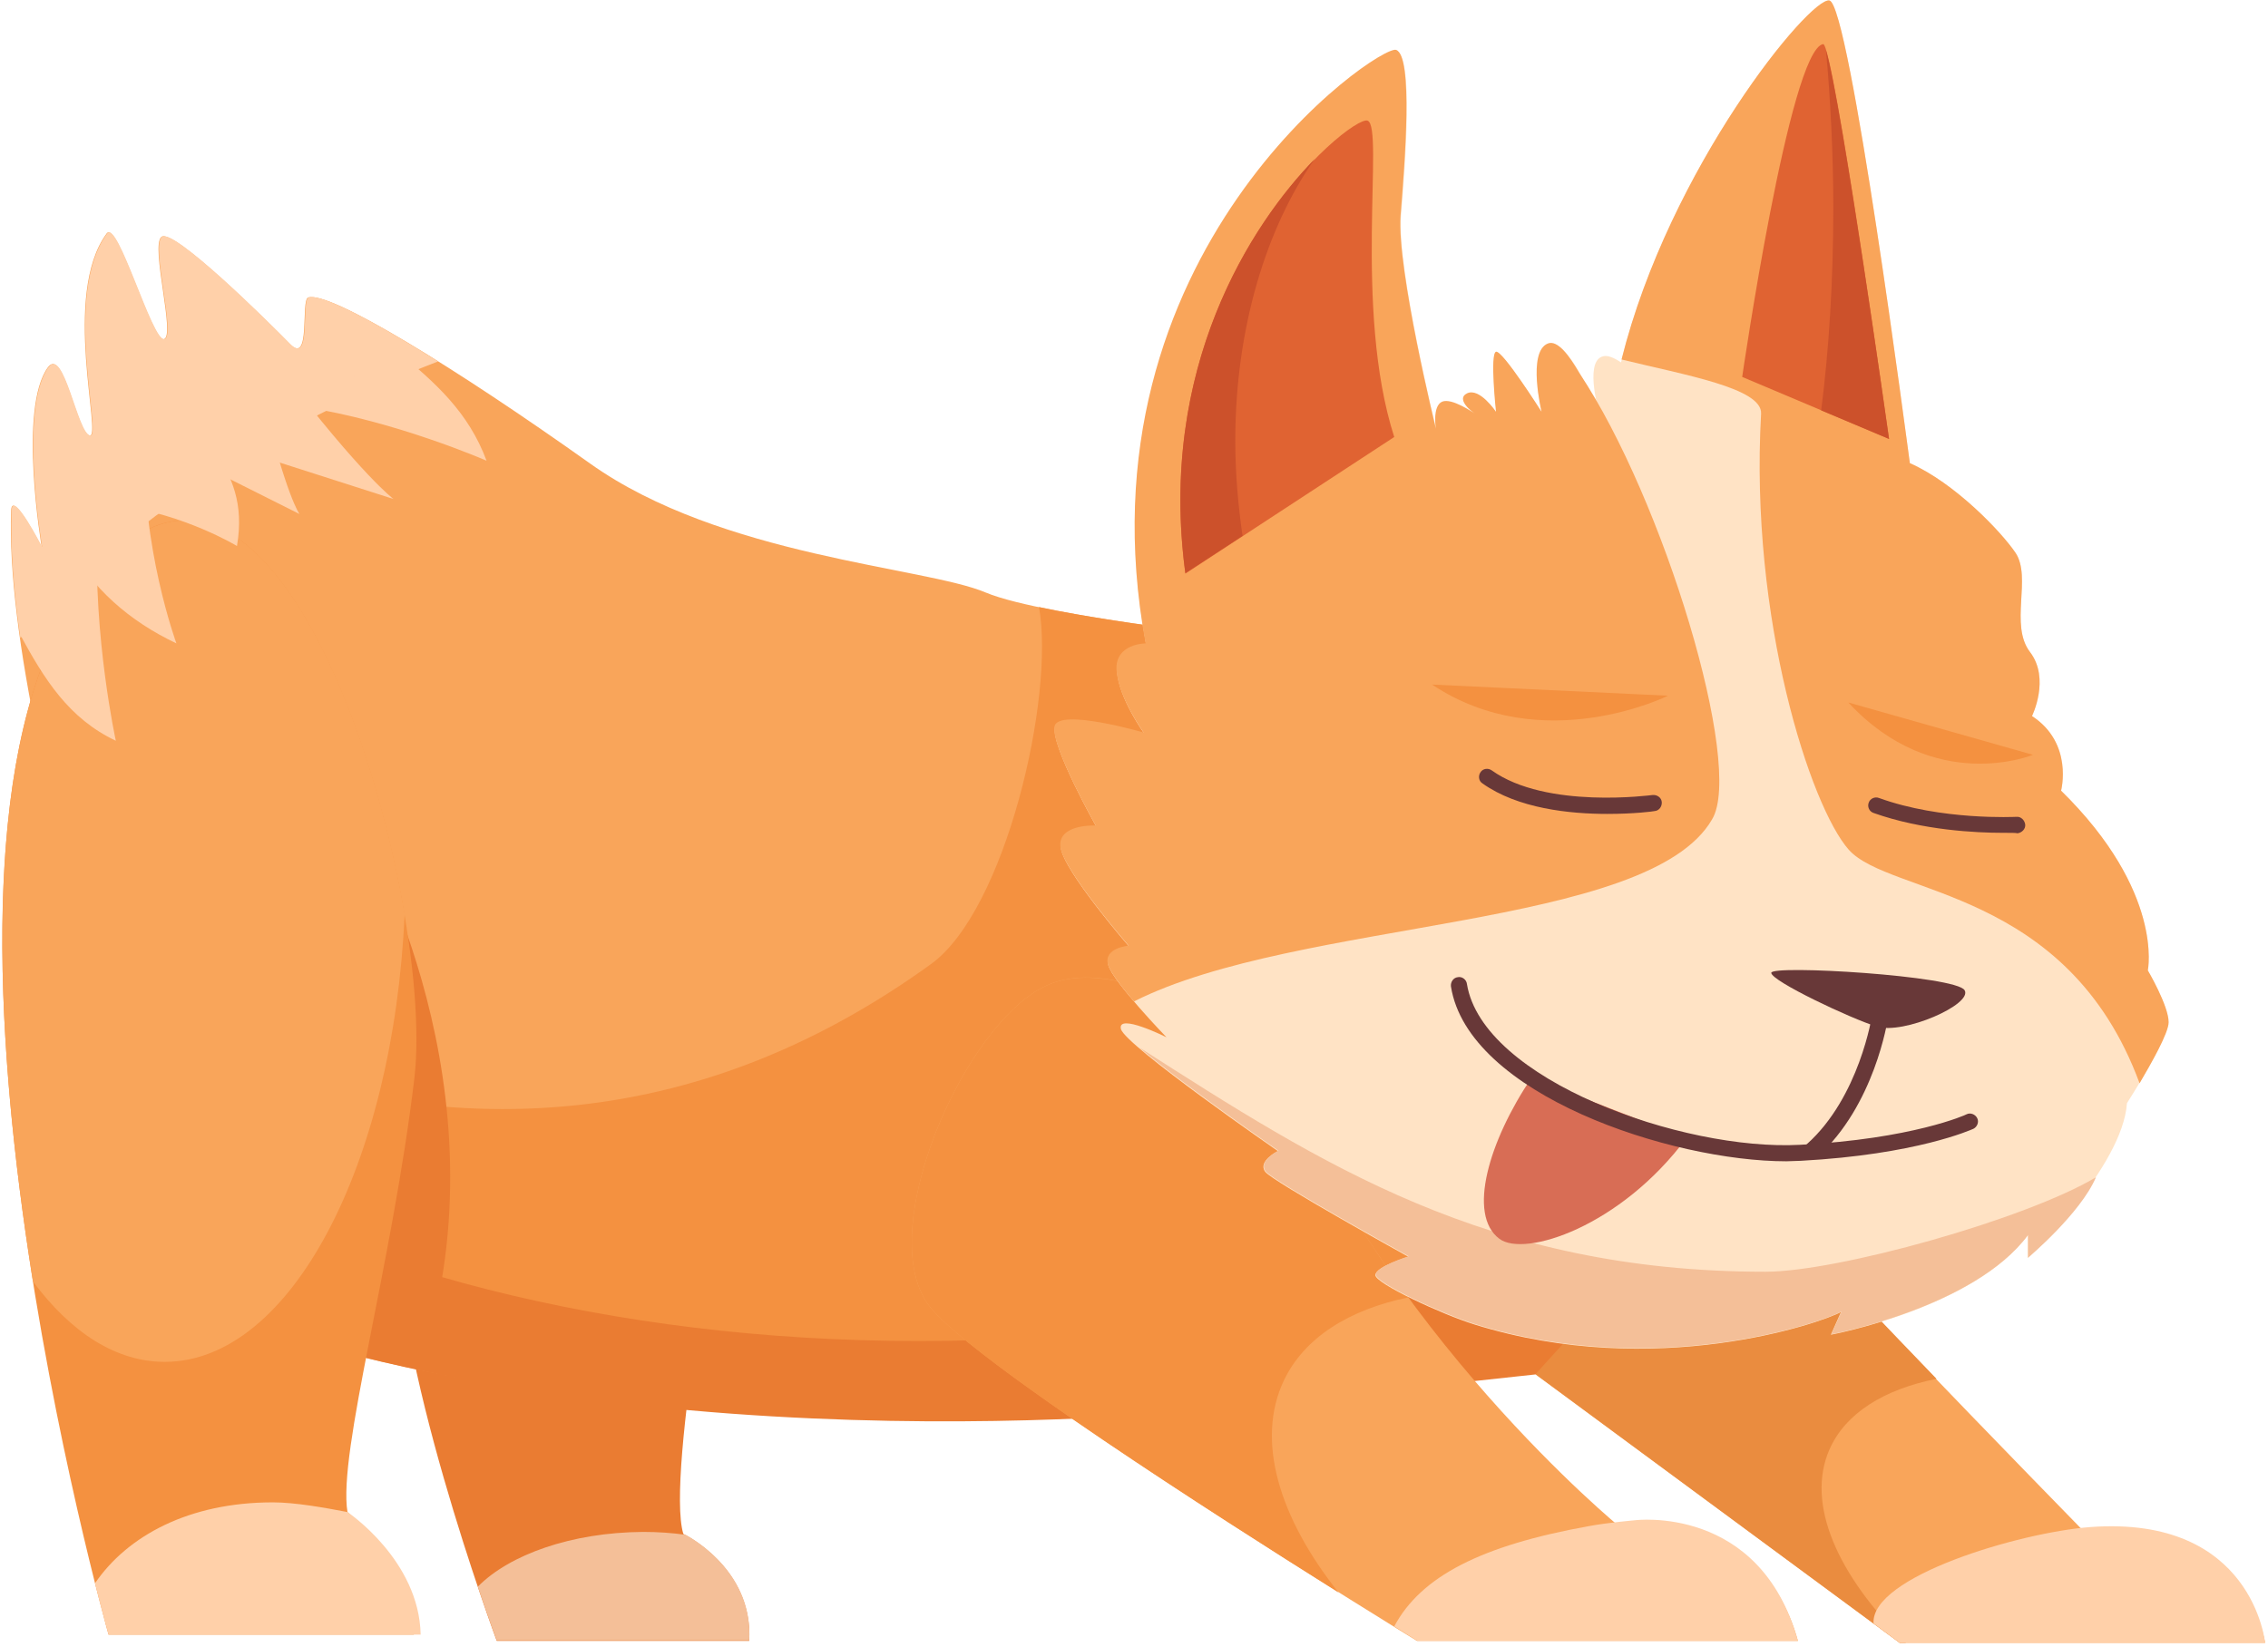 <svg width="468" height="340" viewBox="0 0 468 340" fill="none" xmlns="http://www.w3.org/2000/svg">
<path d="M154.6 338.7C143.1 338.7 102.5 338.7 102.5 338.7C102.5 338.7 80.1 278.4 82.2 250.5C84.3 222.6 149.6 240.9 149.6 240.9C149.6 240.9 137.3 304.3 141 316.6C140.9 316.6 155.4 323.4 154.6 338.7Z" fill="#EA7C32"/>
<path d="M283.1 258.8L392 339.1H467.4C467.4 339.1 464 313.8 430.4 316.5C430.4 316.5 356.1 240.5 353.6 235C351 229.4 283.1 258.8 283.1 258.8Z" fill="#F9A55A"/>
<path d="M377.5 299.2C380.8 291.7 388.7 286.8 399.6 284.6C378.9 263.1 355.1 238 353.6 234.9C351 229.3 283.2 258.8 283.2 258.8L392 339.1H393.3C379.1 325.1 372.6 310.4 377.5 299.2Z" fill="#EA8C3F"/>
<path d="M263.9 132.4C263.9 132.4 215.8 127.5 203.4 122.3C190.9 117 148.8 114.9 121.8 95.7C94.4 76.2 68.1 60 63.6 61.4C62 61.9 64.2 75.5 59.8 71C55.4 66.5 35.6 46.9 33.3 48.9C31 50.8 36.3 69.5 33.8 70C31.3 70.4 24.2 45.2 22 48.2C12.7 60.8 21.1 90.4 18.5 89.9C15.9 89.4 13.1 71.5 9.9 75.8C3.7 84.2 8.6 112.9 8.6 112.9C8.6 112.9 2.5 101 2.3 105.3C0.4 156.3 42.7 270.5 42.7 270.5C136.5 304.7 252.8 287.2 252.8 287.2L298.4 286.1C298.4 286.1 331 267.8 357.4 239.3L263.9 132.4Z" fill="#F9A55A"/>
<path d="M263.9 132.4C263.9 132.4 233.1 129.3 214.4 125.3C217.7 143.8 207.5 187.9 192.1 199C147.7 231.1 94.8 240 31.8 212.7C28.4 211.2 25.2 209.4 22 207.7C32.3 242.3 42.7 270.4 42.7 270.4C136.5 304.6 252.8 287.1 252.8 287.1L298.4 286C298.4 286 331 267.7 357.4 239.2L263.9 132.4Z" fill="#F49140"/>
<path d="M189.6 276.8C125.8 276.8 68.8 261.5 31.4 237.5C37.8 257.1 42.8 270.4 42.8 270.4C136.6 304.6 254 290.5 254 290.5L316.8 283.7C316.8 283.7 331.1 267.8 357.5 239.2L353 234.1C315.7 260 256.4 276.8 189.6 276.8Z" fill="#EA7C32"/>
<path d="M90.4 74.6C76.7 66 66.3 60.6 63.7 61.4C62.1 61.9 64.3 75.5 59.9 71C55.5 66.5 35.7 46.9 33.4 48.9C31.1 50.8 36.4 69.5 33.9 70C31.4 70.4 24.3 45.2 22.1 48.2C12.8 60.8 21.2 90.4 18.6 89.9C16 89.4 13.2 71.5 10 75.8C3.8 84.2 8.7 112.9 8.7 112.9C8.7 112.9 2.6 101 2.4 105.3C2.1 112.9 2.8 121.9 4.2 131.7C26.3 107.5 55.9 87.9 90.4 74.6Z" fill="#FFD0A9"/>
<path d="M262.6 218.3C285.2 275.1 334.4 315.3 334.4 315.3C334.4 315.3 363.2 310.4 371 338.7H292.4C292.4 338.7 204.5 284.9 192.1 270C179.7 255.1 198.9 211.1 216 203.4C233.1 195.6 262.6 218.3 262.6 218.3Z" fill="#F9A55A"/>
<path d="M264.9 285C269.1 276.1 278.4 270.3 290.6 267.8C280.2 253.6 269.9 236.8 262.5 218.3C262.5 218.3 233 195.7 216 203.4C198.9 211.1 179.7 255.1 192.1 270C201.1 280.9 250.2 312.4 276.2 328.7C263.9 313.2 259.1 297.3 264.9 285Z" fill="#F49140"/>
<path d="M74.3 170.9L64.9 262.3L88.8 275.1C103.4 220 74.3 170.9 74.3 170.9Z" fill="#EA7C32"/>
<path d="M85.4 337.4H22.4C22.4 337.4 -23.1 176.4 17 121.7C57.1 67 90.1 184 85.5 222.6C80.9 261.2 69.7 299.8 71.7 312.1C71.8 312.1 85.4 325.1 85.4 337.4Z" fill="#F49140"/>
<path d="M17 121.7C-5.1 151.9 -1.2 214.5 6.8 264.5C14.6 275 23.9 281.1 34 281.1C59.9 281.1 81.2 240.5 83.5 188.6C75.4 141 48.4 79 17 121.7Z" fill="#F9A55A"/>
<path d="M443.2 200.3C443.2 200.3 446.6 184.1 425.3 163.2C425.3 163.2 427.9 153.4 419.3 147.8C419.3 147.8 423.1 140.1 418.9 134.6C414.6 129 419.3 119.2 415.9 114.1C413 109.8 403.4 99.7 394.1 95.6C393.6 92.1 381.7 0.9 377.5 0.1C373.5 -0.7 344.3 34.9 334.5 74.8C333 73.8 331.6 73.2 330.6 73.6C326.8 74.9 330.2 86 330.2 86C330.2 86 323.8 69.3 319.5 71.1C315.2 72.8 318.2 85.2 318.2 85.2C318.2 85.2 310.1 72.4 308.8 72.8C307.5 73.2 308.8 85.2 308.8 85.2C308.8 85.2 305.4 80.1 302.8 81.4C300.4 82.6 304 85.3 304.5 85.6C304 85.3 299.7 82.3 297.7 83.1C295.6 84 296.4 88.7 296.4 88.7C296.4 88.7 288.3 55.8 289.1 44.7C290 33.6 291.7 11.8 288.2 10.5C284.8 9.2 221.6 52.3 236.5 133C236.5 133 230.1 133 230.5 138.6C230.9 144.2 236.1 151.4 236.1 151.4C236.1 151.4 218.6 146.3 217.7 150.1C216.8 153.9 226.2 170.6 226.2 170.6C226.2 170.6 218.5 170.2 218.9 174.9C219.3 179.6 233 195.4 233 195.4C233 195.4 227.9 195.8 228.7 199.2C229.6 202.6 240.7 214.1 240.7 214.1C240.7 214.1 230.5 209 231.3 212.4C232.2 215.8 263.7 237.6 263.7 237.6C263.7 237.6 259.4 239.7 261.1 241.9C262.8 244 290.6 259.4 290.6 259.4C290.6 259.4 283.8 261.5 283.8 263.2C283.8 264.9 297.5 271.3 304.3 273.4C341.6 285 376 273 379.9 270.8L377.8 275.5C377.8 275.5 407.3 270 418.4 255V259.7C418.4 259.7 438 240.9 438.9 227.7C438.9 227.7 447.4 214.5 447.4 211C447.5 207.6 443.2 200.3 443.2 200.3Z" fill="#FFE3C5"/>
<path d="M364.3 262.5C306.9 262.5 272.6 240.2 235.1 216.2C243.6 223.5 263.8 237.5 263.8 237.5C263.8 237.5 259.5 239.6 261.2 241.8C262.9 243.9 290.7 259.3 290.7 259.3C290.7 259.3 283.9 261.4 283.9 263.1C283.9 264.8 297.6 271.2 304.4 273.3C341.7 284.9 376.1 272.9 380 270.7L377.9 275.4C377.9 275.4 407.4 269.9 418.5 254.9V259.6C418.5 259.6 429.3 250.5 432.5 243C417.9 251.7 379.2 262.5 364.3 262.5Z" fill="#F4BF98"/>
<path d="M447.5 211C447.5 207.6 443.2 200.3 443.2 200.3C443.2 200.3 446.6 184.1 425.3 163.2C425.3 163.2 427.9 153.4 419.3 147.8C419.3 147.8 423.1 140.1 418.9 134.6C414.6 129 419.3 119.2 415.9 114.1C413 109.8 403.4 99.7 394.1 95.6C393.6 92.1 381.7 0.9 377.5 0.1C373.5 -0.7 344.5 34.6 334.6 74.2C347.6 77.4 363.7 80.1 363.4 85.4C361 127.7 373.6 166.5 381.5 175.4C390 184.9 426.6 183.2 441.5 223.6C443.9 219.5 447.5 213.2 447.5 211Z" fill="#F9A55A"/>
<path d="M325.9 77C323.8 73.4 321.4 70.1 319.4 70.9C315.1 72.6 318.1 85 318.1 85C318.1 85 310 72.2 308.7 72.6C307.4 73 308.7 85 308.7 85C308.7 85 305.3 79.9 302.7 81.2C300.3 82.4 303.9 85.1 304.4 85.4C303.9 85.1 299.6 82.1 297.6 82.9C295.5 83.8 296.3 88.5 296.3 88.5C296.3 88.5 288.2 55.6 289 44.5C289.9 33.4 291.6 11.6 288.1 10.3C284.7 9 221.5 52.1 236.4 132.8C236.4 132.8 230 132.8 230.4 138.4C230.8 144 236 151.2 236 151.2C236 151.2 218.5 146.1 217.6 149.9C216.7 153.7 226.1 170.4 226.1 170.4C226.1 170.4 218.4 170 218.8 174.7C219.2 179.4 232.9 195.2 232.9 195.2C232.9 195.2 227.8 195.6 228.6 199C229 200.5 231.4 203.7 234 206.7C267.9 189.6 340.2 191.9 353.3 169.1C359.9 158.1 343.3 103.1 325.9 77Z" fill="#F9A55A"/>
<path d="M387.3 211.9C382 210.3 365.5 202.5 365.5 200.8C365.5 199.1 403.7 201.4 405.4 204.4C407.1 207.3 392.8 213.6 387.3 211.9Z" fill="#683838"/>
<path d="M316 222.5C307.3 235.4 302.7 250.7 309.4 255.7C314.6 259.6 334.4 253.2 348 234.9L316 222.5Z" fill="#D86D55"/>
<path d="M368.6 239.7C344.8 239.7 302.9 225.9 299.4 203.6C299.3 202.7 299.9 201.8 300.8 201.7C301.7 201.5 302.6 202.2 302.7 203.1C305.9 222.9 347.2 237.6 371.4 236.3C394.6 235.1 405.7 230.1 405.8 230C406.6 229.6 407.6 230 408 230.8C408.4 231.6 408 232.6 407.2 233C406.7 233.2 395.5 238.3 371.6 239.6C370.6 239.6 369.6 239.7 368.6 239.7Z" fill="#683838"/>
<path d="M374 239.2C373.5 239.2 373.1 239 372.7 238.6C372.1 237.9 372.1 236.9 372.8 236.2C383.7 226.5 386.3 209.6 386.3 209.5C386.4 208.6 387.3 207.9 388.2 208.1C389.1 208.2 389.7 209.1 389.6 210C389.5 210.7 386.8 228.2 375 238.8C374.8 239 374.4 239.2 374 239.2Z" fill="#683838"/>
<path d="M331.7 168C323.9 168 313.2 166.9 305.9 161.7C305.1 161.2 305 160.1 305.5 159.4C306 158.6 307.1 158.5 307.8 159C319.1 167.1 340.8 164.1 341 164.1C341.9 164 342.8 164.6 342.9 165.5C343 166.4 342.4 167.3 341.5 167.4C341.1 167.5 337.1 168 331.7 168Z" fill="#683838"/>
<path d="M413.2 171.9C407.9 171.9 396.7 171.4 386.6 167.8C385.7 167.5 385.3 166.5 385.6 165.7C385.9 164.8 386.9 164.4 387.7 164.7C400.6 169.4 415.9 168.6 416.1 168.6C417 168.5 417.8 169.3 417.9 170.2C418 171.1 417.2 171.9 416.3 172C416.1 171.9 415 171.9 413.2 171.9Z" fill="#683838"/>
<path d="M282.2 24.9C278.8 23.6 236.5 58.2 244.6 118.4L287.7 90.2C279.2 63.7 285.7 26.2 282.2 24.9Z" fill="#E06332"/>
<path d="M389.8 90.6L359.5 77.8C359.5 77.8 369.3 10.3 376.2 9.1C378.3 8.7 389.8 90.6 389.8 90.6Z" fill="#E06332"/>
<path d="M287.7 335.7C290.7 337.6 292.5 338.7 292.5 338.7H371C363.2 310.4 337.3 313.8 337.3 313.8C337.3 313.8 331.6 314.3 327.9 315C305.6 319 293.2 325.4 287.7 335.7Z" fill="#FFD0A9"/>
<path d="M392 339.1H467.4C467.4 339.1 464.9 312.7 431.3 315.2C416.8 316.3 386 325.4 386.6 335.1L392 339.1Z" fill="#FFD0A9"/>
<path d="M19.6 326.8C21.3 333.5 22.4 337.4 22.4 337.4H86.8C86.5 322 71.7 312.1 71.7 312.1C67 311.2 60.9 310.1 56.3 310.1C39 310.1 26.3 317 19.6 326.8Z" fill="#FFD0A9"/>
<path d="M98.6 327.5C100.9 334.3 102.5 338.6 102.5 338.6C102.5 338.6 143.1 338.6 154.6 338.6C155.4 325.1 144 318.2 141.5 316.8C138.7 316.4 135.7 316.2 132.7 316.2C117.9 316.3 105.1 320.9 98.6 327.5Z" fill="#F4BF98"/>
<path d="M58.1 76.5C74.8 98.3 81.2 103 81.2 103L45.3 91.5L58.1 76.5Z" fill="#FFD0A9"/>
<path d="M54 81.5C59.1 102.6 61.8 106.1 61.8 106.1L34.5 92.4L54 81.5Z" fill="#FFD0A9"/>
<path d="M29.9 91C29 112.6 36.4 132.8 36.4 132.8C26.7 128.2 19 121.5 13.9 112.1L29.9 91Z" fill="#FFD0A9"/>
<path d="M20.1 109.8C19.2 131.4 23.9 152.9 23.9 152.9C14.2 148.3 9.2 140.3 4.1 130.9L20.1 109.8Z" fill="#FFD0A9"/>
<path d="M62.7 84C81.7 86.9 100.4 95.1 100.4 95.1C96.7 85.1 89.8 78.9 81.8 72.4L62.7 84Z" fill="#FFD0A9"/>
<path d="M24.6 104.4C38 106.1 48.9 112.7 48.9 112.7C50.4 103.8 47.8 98.5 44.4 93L24.6 104.4Z" fill="#FFD0A9"/>
<path d="M295.5 141.3C318.3 156.5 344.2 143.6 344.2 143.6L295.5 141.3Z" fill="#F49140"/>
<path d="M381.4 145C399.2 164.2 419.5 155.8 419.5 155.8L381.4 145Z" fill="#F49140"/>
<path d="M254.9 91C254.9 67.8 261.3 47 271.3 32.8C258.2 46.2 238.9 75.9 244.6 118.3L256.4 110.6C255.5 104.4 254.9 97.8 254.9 91Z" fill="#CC512B"/>
<path d="M376.8 10.4C377.7 20.5 378.3 31.5 378.3 43C378.3 58 377.4 72.2 375.8 84.7L389.8 90.6C389.8 90.6 380 21.1 376.8 10.4Z" fill="#CC512B"/>
</svg>
